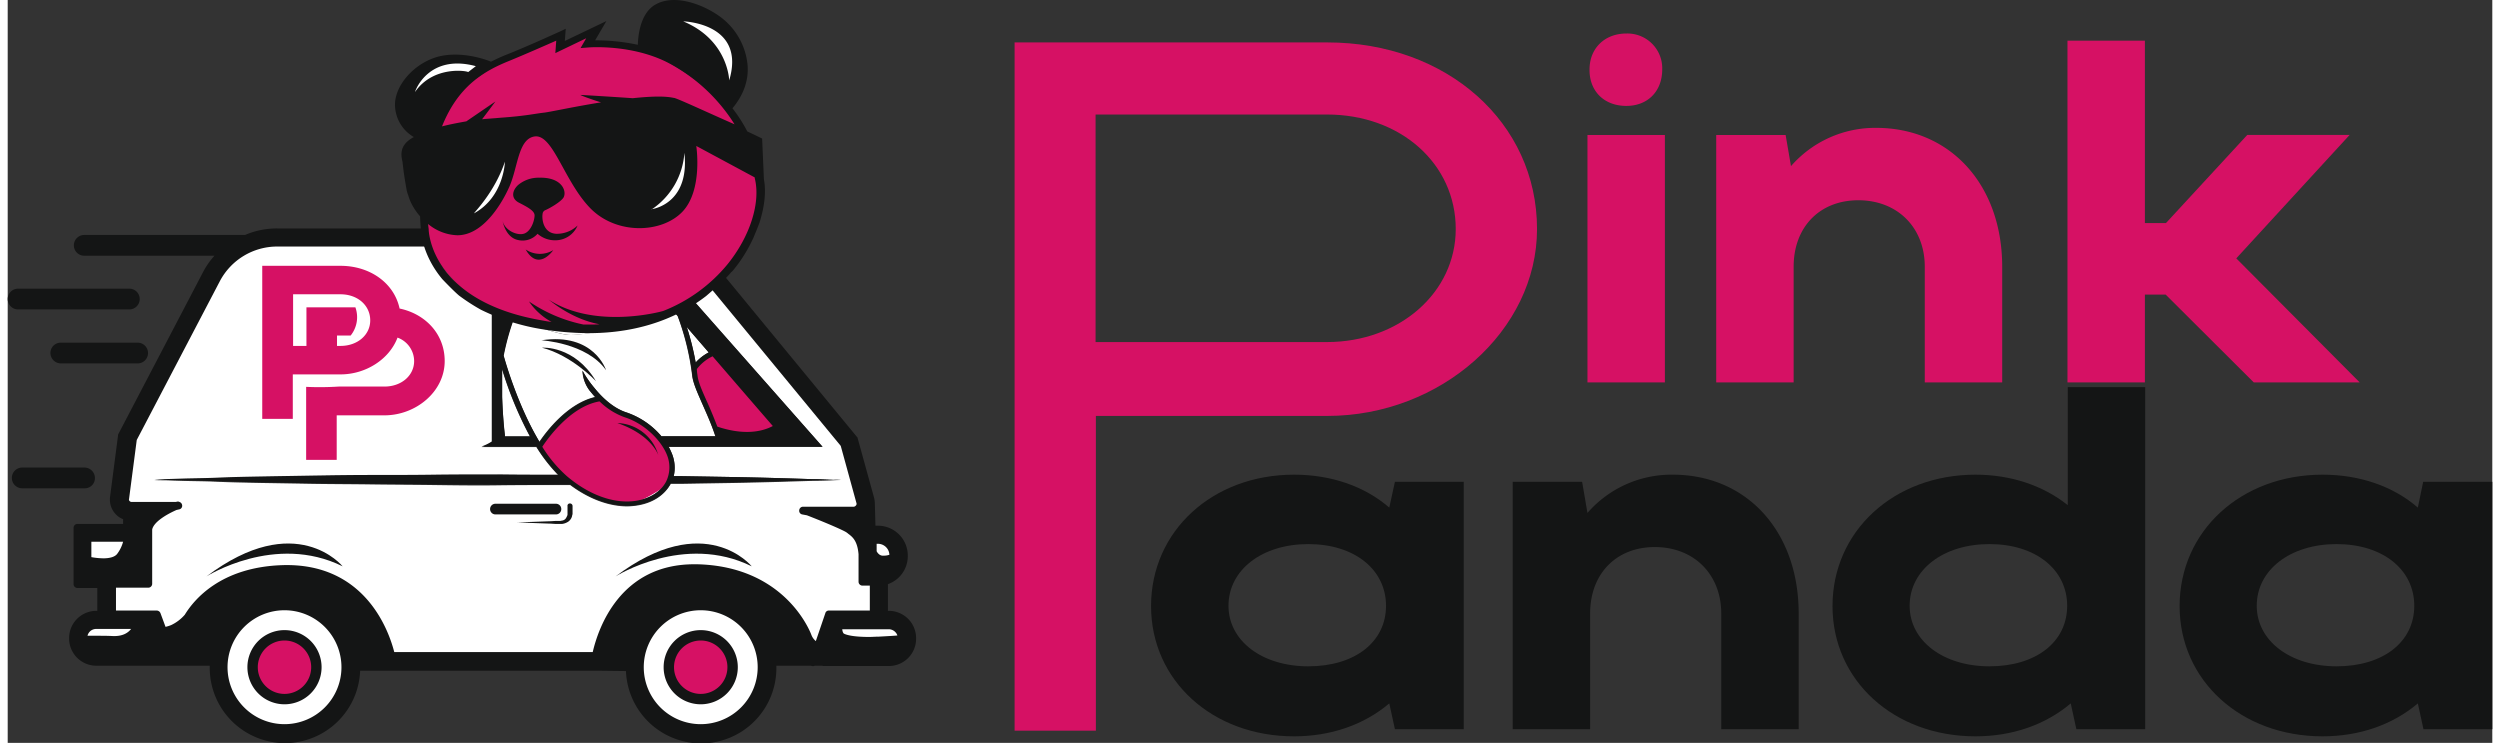 <svg xmlns="http://www.w3.org/2000/svg" width="175" height="52" viewBox="0 0 837.5 250.4"><rect x="0" y="0" width="837.5" height="250.4" fill="#333333" stroke="none"/><g id="a0db38d9-d5eb-4d95-943f-93a4189a1cd9" data-name="Слой 2"><g id="e74ce7bc-800c-4214-aa30-de644ab987d9" data-name="Layer 1"><path d="M444.8,14.3H339.4v232h27.4V140.2h78c38.3,0,70.7-28.8,70.7-63C515.5,41.3,485.1,14.3,444.8,14.3Zm43.3,62.9c0,21.4-19,38.1-43.4,38.1h-78V38.6h78C469.5,38.6,488.1,55.2,488.1,77.2Z" fill="#d61164"/><rect x="532.5" y="45.5" width="26.1" height="83.4" fill="#d61164"/><path d="M545.6,35.7c7.2,0,12.1-4.9,12.1-12.3a11.72,11.72,0,0,0-12.1-12.1c-7.3,0-12.4,5-12.4,12.1C533.1,30.7,538.1,35.7,545.6,35.7Z" fill="#d61164"/><path d="M629.8,43.1A37.68,37.68,0,0,0,601.1,56l-1.8-10.5H575.9v83.4H602v-39c0-13.4,8.8-22.4,21.8-22.4,13.2,0,22.4,9.2,22.4,22.4v39h26.1v-39C672.3,62.3,654.8,43.1,629.8,43.1Z" fill="#d61164"/><polygon points="751.2 87.09 789.4 45.49 754.9 45.49 727.5 75.19 720.4 75.19 720.4 13.7 694.3 13.7 694.3 128.9 720.4 128.9 720.4 99.3 727.4 99.3 757.1 128.9 792.8 128.9 751.2 87.09" fill="#d61164"/><path d="M465.7,171.1c-8.3-7.2-19.6-11.1-32.1-11.1-27.5,0-48.2,19-48.2,44.3,0,25.1,20.7,43.9,48.2,43.9,12.4,0,23.6-3.9,32.1-11.1l1.9,8.7h23.2V162.4H467.6Zm-27.3,53.5c-15.6,0-26.9-8.6-26.9-20.4,0-12.1,11.3-20.8,26.9-20.8s26.2,8.6,26.2,20.8S454.1,224.6,438.4,224.6Z" fill="#141515"/><path d="M561.2,160a37.53,37.53,0,0,0-28.7,12.9l-1.8-10.5H507.3v83.4h26.1v-39c0-13.4,8.8-22.4,21.8-22.4,13.2,0,22.4,9.2,22.4,22.4v39h26.1v-39C603.7,179.2,586.3,160,561.2,160Z" fill="#141515"/><path d="M694.3,170.2c-8.3-6.6-19.2-10.2-31-10.2-27.5,0-48.2,19-48.2,44.3,0,25.1,20.7,43.9,48.2,43.9,12.4,0,23.6-3.9,32.1-11.1l1.9,8.7h23.2V130.5H694.4v39.7ZM668,224.6c-15.6,0-26.9-8.6-26.9-20.4,0-12.1,11.3-20.8,26.9-20.8s26.2,8.6,26.2,20.8S683.7,224.6,668,224.6Z" fill="#141515"/><path d="M814.2,162.4l-1.8,8.7c-8.3-7.2-19.6-11.1-32.1-11.1-27.5,0-48.2,19-48.2,44.3,0,25.1,20.7,43.9,48.2,43.9,12.4,0,23.6-3.9,32.1-11.1l1.9,8.7h23.2V162.4ZM785,224.6c-15.6,0-26.9-8.6-26.9-20.4,0-12.1,11.3-20.8,26.9-20.8s26.2,8.6,26.2,20.8S800.7,224.6,785,224.6Z" fill="#141515"/><path d="M93.3,204.4a20.5,20.5,0,1,0,20.5,20.5A20.53,20.53,0,0,0,93.3,204.4Z" fill="#fff"/><path d="M167.6,147.1H176a125.3,125.3,0,0,1-9.4-22.7v9.2q.3,6.6.9,12.9C167.6,146.6,167.6,146.8,167.6,147.1Z" fill="#fff"/><path d="M90.5,81.7A23.36,23.36,0,0,0,69.9,94.1L41.8,147.9l-2.6,20.2a2.38,2.38,0,0,0,.5,1.8,2.14,2.14,0,0,0,1.7.8H56.3a2.8,2.8,0,0,1,.6-.1.31.31,0,0,0-.2.1h.5l-1,.2c-2.2.9-8.4,3.9-9.1,7.7v18.3H34.9v10.3H50l2.1,5.5a6.44,6.44,0,0,0,3.2-.7,14,14,0,0,0,5.3-3.9c2.9-4.9,11.4-15.5,31.7-16.2,27.9-1,35.3,23.1,36.7,29.3h69c1.3-6.3,8.1-30.2,34.2-29.6,28.7.7,36.8,21.5,37.3,23,1,2,2.3,3.6,3.7,2.9l3.5-10.3h15.1V196.1H288v-9.4c-.5-5.7-2.9-7-4.4-8.2s-11.5-5.1-13.9-6.1l-1.7-.3h17.1a2.14,2.14,0,0,0,1.8-.9,2.25,2.25,0,0,0,.4-1.9l-5.4-19.6L233,90.3a16.61,16.61,0,0,0-1.3-1.4c0,.1-.1.1-.1.2h0l.1.4s-.4,5.5-.3,5.7a35.25,35.25,0,0,1-4.4,1.1l-.2.2,47.8,54.1H222.8a20,20,0,0,1,1,2.1,12.56,12.56,0,0,1,.7,7.8h2.7l17.5.3c10.9.2,19.9.5,26.2.7,3.2.1,5.7.2,7.4.2s2.6.1,2.6.1-.9,0-2.6.1-4.2.2-7.4.2c-6.3.2-15.4.5-26.2.7l-17.5.3h-3.7c-2.1,3.8-5.9,6.3-10.7,7.2a25.79,25.79,0,0,1-3.9.4c-6.3,0-13-2.5-19.3-7.2h-2.8c-7.1,0-14.4,0-21.6.1s-14.5,0-21.6-.1-14.1-.1-20.9-.2-13.3-.1-19.6-.2l-17.5-.3c-5.4-.1-10.4-.2-14.8-.4s-8.3-.2-11.4-.3-5.7-.2-7.4-.2-2.6-.1-2.6-.1.9,0,2.6-.1,4.2-.2,7.4-.2,7-.2,11.4-.3,9.4-.3,14.8-.4l17.5-.3c6.2-.1,12.8-.2,19.6-.2s13.8-.1,20.9-.1,14.4,0,21.6-.1c6.8,0,13.7,0,20.4.1a54.7,54.7,0,0,1-7.4-9.5H159.7a13.84,13.84,0,0,0,3.5-1.7V98s-2.6-.4-2.7-.4-3.6-9.2-3.4-9.6,1.2-3.9,1.2-3.9a9,9,0,0,1-1.4-2c0-.1-.1-.1-.1-.2H90.5Z" fill="#fff"/><path d="M38,187.5c2.3-3.1,2.4-5.4,2.4-6.2H26.9v7.5C28.8,189.3,35.6,190.7,38,187.5Z" fill="#fff"/><path d="M25.4,215.1v.1a.9.9,0,0,0,.1.5c1.5-.1,5.2-.1,10,0,5.6.2,7.5-2.9,8.4-5h-14A4.4,4.4,0,0,0,25.4,215.1Z" fill="#fff"/><path d="M188.6,160.6c7.7,6.5,16.4,9.5,23.8,8.1,4.3-.8,7.7-3,9.5-6.3a10.12,10.12,0,0,0,.3-9c-2.2-5.4-8.1-10.8-14.1-12.6a22.06,22.06,0,0,1-8.6-5.4c-9.9,1.6-17.7,12.9-19.3,15.3A51.06,51.06,0,0,0,188.6,160.6Z" fill="#fff"/><path d="M160.4,97.4c.1,0,2.7.4,2.7.4A19.34,19.34,0,0,1,158.4,87a29,29,0,0,1-.2-3.1s-1,3.4-1.2,3.9S160.3,97.4,160.4,97.4Z" fill="#fff"/><path d="M231.5,95.1c0-.2.3-5.7.3-5.7l-.1-.4h0a34,34,0,0,1-4.2,6.7c-.1.2-.3.3-.4.5A23.54,23.54,0,0,0,231.5,95.1Z" fill="#fff"/><path d="M173.5,108.1c0,.2,11.1,4.5,15.8,4.8s28.1-3.8,29.2-5.4a38,38,0,0,0,2.9-5.9c-5.5,4.2-13.9,8.2-26,8.2a63.84,63.84,0,0,1-10.5-.9,42.71,42.71,0,0,1-13.2-4.2l.1.1C171.7,104.7,173.5,107.9,173.5,108.1Z" fill="#fff"/><path d="M156.7,82a14.29,14.29,0,0,0,1.4,2C157.6,83.3,157.1,82.6,156.7,82Z" fill="#fff"/><path d="M179.2,148.9c2.3-3.4,9.4-12.9,18.8-15.1-.7-.7-1.3-1.5-1.9-2.2a11.86,11.86,0,0,1-2.4-6.7,38.73,38.73,0,0,0,4,5.8c2.6,3.2,6.5,6.9,10.9,8.3a26.74,26.74,0,0,1,11.7,8h18.2c-1.4-4.3-3.1-7.9-4.7-11.6s-2.8-6.4-3.1-8.8a88.2,88.2,0,0,0-4.9-20.1c-1.9-2.2-3.3-3.9-4.2-5-.1,0-.1.1-.2.1a50.35,50.35,0,0,1-2.9,5.9c-1.1,1.6-24.6,5.6-29.2,5.4s-15.8-4.6-15.8-4.8-1.8-3.4-1.8-3.4l-.1-.1a79.3,79.3,0,0,0-4.5,15.2C167.8,122.4,172,136.9,179.2,148.9Z" fill="#fff"/><path d="M257.9,143.7c-4.7-5.4-12.8-14.8-20.3-23.5a15.25,15.25,0,0,0-5.3,4.3,12.31,12.31,0,0,1,.2,2c.2,2.1,1.4,4.9,2.9,8.3,1.1,2.6,2.5,5.6,3.7,9.2C247.4,146.7,253.7,145.9,257.9,143.7Z" fill="#fff"/><path d="M236.3,118.8c-2.6-3.1-5.2-6-7.4-8.6a100,100,0,0,1,3,12A15.37,15.37,0,0,1,236.3,118.8Z" fill="#fff"/><path d="M209.3,82.5Z" fill="#fff"/><path d="M293,187.9c1.4,1.2,4,.6,5.5.1v-.7a5.16,5.16,0,0,0-5.2-5.2h-1.7v4.1A10.48,10.48,0,0,0,293,187.9Z" fill="#fff"/><path d="M233.6,204.4a20.5,20.5,0,1,0,20.5,20.5A20.53,20.53,0,0,0,233.6,204.4Z" fill="#fff"/><path d="M281.3,214.7c2.1,1.1,6.8,1.4,12.4,1.2s6.8-.4,7.5-.8c.1,0,.1-.1.2-.1a4.38,4.38,0,0,0-4.3-4.2H280C279.9,212.1,280,214,281.3,214.7Z" fill="#fff"/><path d="M179.9,150.2s5.4-8.4,7.2-9.6,7.5-4.2,9-4.9,2.4-1,2.7-.9,3.8,2.1,6,3.5a41.69,41.69,0,0,0,8.7,4c2,.6,7.1,4.9,9.2,9.2s1,10.6.1,11.5-6.8,4.6-9.1,5.5-6.3,2.4-8.8,1.5-7.3-2.4-10.6-4.7-8.4-5.4-9.2-6.3-3.3-3.8-3.4-4-2.3-4.5-2.3-4.5Z" fill="#d61164"/><path d="M231.8,123.8a15.14,15.14,0,0,1,2.6-2.8c1-.6,2.7-1.8,3.1-1.6S259,143,259,143s-.1,2.6-3.4,2.9-10.8.1-12.8-.4-4.2-.7-4.6-1.8-3.2-8.5-3.8-9.9a26,26,0,0,1-2.1-5.1c-.3-1.7-1.5-4.6-1.3-4.6A2.19,2.19,0,0,0,231.8,123.8Z" fill="#d61164"/><path d="M67,194.3s23.1-14.7,45.9-3.4C112.9,190.9,97.2,171.5,67,194.3Z" fill="#141515"/><path d="M186.6,171.6a1.79,1.79,0,0,0-1.8-1.8H164.4a1.8,1.8,0,1,0,0,3.6h20.4A1.79,1.79,0,0,0,186.6,171.6Z" fill="#141515"/><circle cx="93.4" cy="224.6" r="10.4" fill="#d61164"/><circle cx="234.1" cy="224.6" r="10.4" fill="#d61164"/><path d="M93.3,212.4a12.5,12.5,0,1,0,12.5,12.5A12.5,12.5,0,0,0,93.3,212.4Zm0,21.5a9,9,0,1,1,9-9A9,9,0,0,1,93.3,233.9Z" fill="#141515"/><path d="M233.6,212.4a12.5,12.5,0,1,0,12.5,12.5A12.5,12.5,0,0,0,233.6,212.4Zm0,21.5a9,9,0,1,1,9-9A9,9,0,0,1,233.6,233.9Z" fill="#141515"/><path d="M180.1,117.2c10.1,2.6,18.2,11.3,18.2,11.3C191,116.3,180.1,117.2,180.1,117.2Z" fill="#141515"/><path d="M179.9,114.7c-.2,0,15.3.8,21.8,10.1C201.7,124.8,197.7,112,179.9,114.7Z" fill="#141515"/><path d="M189.5,169.7a.77.77,0,0,0-.8.9v2.5h0v.1c0,.2,0,.5-.1.6a4.07,4.07,0,0,1-.6,1.1,2,2,0,0,1-1.3.6,2.48,2.48,0,0,1-.9.1h-1c-.7,0-1.4.1-2.1.1l-11,.4,11,.4c.7,0,1.4.1,2.1.1h2.1a4.85,4.85,0,0,0,2.1-.8,3.35,3.35,0,0,0,1.2-1.7,4.54,4.54,0,0,1,.2-.8v-.1h0v-2.7A.88.88,0,0,0,189.5,169.7Z" fill="#141515"/><path d="M204.9,194.3s23.1-14.7,45.9-3.4C250.8,190.9,235.1,171.5,204.9,194.3Z" fill="#141515"/><path d="M205.5,142.6c11.6,4,13.8,10.8,13.8,10.8A14.83,14.83,0,0,0,205.5,142.6Z" fill="#141515"/><path d="M96.1,126.2h16.1c8.4,0,16.4-5,19.2-12.4a8.48,8.48,0,0,1,5.6,7.9c0,4.9-4.3,8.6-10,8.6H111.6a102.14,102.14,0,0,1-11,.1V155h10.3V140H127c10.5,0,20.3-7.9,20.3-18.3,0-9.2-6.6-15.9-15.2-17.7-1.9-8.8-10.2-14.4-19.9-14.4H85.8v51.6H96.1Zm0-27h16.1c5.7,0,10,3.7,10,8.8,0,4.9-4.3,8.6-10,8.6H111v-3.5h4.6a9.86,9.86,0,0,0,1.6-9.5H100.7v13H96.2V99.2Z" fill="#d61164"/><path d="M154.6,73.7a24.94,24.94,0,0,0,.7,4.5h0C155,76.4,154.7,74.8,154.6,73.7Z" fill="none"/><path d="M41,104.3a3.5,3.5,0,1,0,0-7H3.5a3.5,3.5,0,0,0,0,7Z" fill="#141515"/><path d="M14.4,119a3.54,3.54,0,0,0,3.5,3.5H43.8a3.5,3.5,0,1,0,0-7H17.9A3.48,3.48,0,0,0,14.4,119Z" fill="#141515"/><path d="M29.4,161.1a3.54,3.54,0,0,0-3.5-3.5H4.9a3.5,3.5,0,0,0,0,7h21A3.42,3.42,0,0,0,29.4,161.1Z" fill="#141515"/><path d="M297,205.9h-.3v-9a10,10,0,0,0,6.7-9.5v-.1a10.07,10.07,0,0,0-10.1-10.1h-.8l-.2-7.3v-.1a11,11,0,0,0-.2-1.8l-5.6-20.3c0-.2-.1-.3-.3-.5l-47-57.1c0-.1-.1-.1-.2-.1-1.4,1.3-2.9,2.6-4.4,3.8-.1.1-.2.1-.2.2a.1.1,0,0,0,.1.1l46.3,56.2,5.3,19.3a.78.78,0,0,1-.2.8,1,1,0,0,1-.7.4H268.1a1.3,1.3,0,0,0-1.3,1.2,1.25,1.25,0,0,0,1,1.4l1.6.3c7.2,2.8,12.6,5.2,13.4,5.8.1.1.3.2.5.4,1.5,1.1,3.1,2.4,3.5,6.9v9.3a1.32,1.32,0,0,0,1.3,1.3h2.5v8.4H276.8a1.2,1.2,0,0,0-1.2.9l-3.2,9.4a5,5,0,0,1-1.5-2.1c-.6-1.6-9.2-23.1-38.5-23.8h-1c-24.9,0-32.3,21.4-34.2,29.6H130.3c-2.1-8.2-10.5-30.2-37.8-29.3-20.9.7-29.8,11.8-32.8,16.7a13.92,13.92,0,0,1-4.6,3.5,13,13,0,0,1-1.9.6l-1.7-4.6a1.4,1.4,0,0,0-1.2-.9H36.5v-7.7H47.4a1.32,1.32,0,0,0,1.3-1.3V178.5c.5-2.5,4.6-5,8.2-6.6l.9-.2a1.22,1.22,0,0,0,1-1.4,1.3,1.3,0,0,0-.9-1.1,1.06,1.06,0,0,0-.8-.1l-.5.1H41.8a.91.91,0,0,1-.7-.3.66.66,0,0,1-.2-.7l2.6-19.9,28-53.5A21.86,21.86,0,0,1,90.9,83.1h56.4a12.59,12.59,0,0,1-.4-6.1h-56A27.23,27.23,0,0,0,80,79.2H25.8a3.5,3.5,0,1,0,0,7H69.7a26,26,0,0,0-4,5.8L37.3,146.3a.6.6,0,0,0-.1.4l-2.7,20.8a7.13,7.13,0,0,0,1.7,5.6,6.62,6.62,0,0,0,2.7,1.9v1.6H23.5a1.32,1.32,0,0,0-1.3,1.3v19a1.32,1.32,0,0,0,1.3,1.3h6.7v7.7h-.3a9.18,9.18,0,0,0-9.2,9.2v.1a9.18,9.18,0,0,0,9.2,9.2H68.1v.5a25.36,25.36,0,0,0,50.7,1.2h81.5l8.1.1a25.36,25.36,0,0,0,50.7-1.2v-.6h11.7a1.27,1.27,0,0,0,1.2,0h2.5c.1,0,.3.1.4.1H297a9.18,9.18,0,0,0,9.2-9.2v-.1A9.2,9.2,0,0,0,297,205.9ZM28.2,187.8v-5.2H38.9a11.91,11.91,0,0,1-2,4.1c-.9,1.2-3,1.5-4.6,1.5A24.77,24.77,0,0,1,28.2,187.8Zm7.3,26.6c-1.9-.1-3.8-.1-5.6-.1h-3a3,3,0,0,1,2.9-2.3H41.6C40.5,213.4,38.7,214.5,35.5,214.4Zm57.8,29.7a19.2,19.2,0,1,1,19.2-19.2A19.2,19.2,0,0,1,93.3,244.1Zm140.3,0a19.2,19.2,0,1,1,19.2-19.2A19.2,19.2,0,0,1,233.6,244.1Zm59.3-60.8h.4a3.87,3.87,0,0,1,3.9,3.7,5.82,5.82,0,0,1-1.9.3,2.08,2.08,0,0,1-1.5-.4,3.13,3.13,0,0,1-.9-1.1Zm.7,31.3c-1.1,0-2.2.1-3.2.1-5.5,0-7.7-.7-8.5-1.1-.2-.1-.5-.5-.6-1.5H297a3.13,3.13,0,0,1,2.9,2.1C299,214.3,297.2,214.4,293.6,214.6Z" fill="#141515"/><path d="M278.3,161.7c-1.7-.1-4.2-.2-7.4-.2-6.3-.2-15.4-.5-26.2-.7l-17.5-.3h-2.7a12.56,12.56,0,0,0-.7-7.8,20,20,0,0,0-1-2.1h51.9L229,98.8a23.58,23.58,0,0,1-3.4,2.4,26.94,26.94,0,0,1-2.9,1.6c.8,1,1.9,2.3,3.2,3.8a83.24,83.24,0,0,1,4.9,20.1c.3,2.4,1.5,5.2,3.1,8.8s3.3,7.3,4.7,11.6H220.4a26.47,26.47,0,0,0-11.7-8c-4.5-1.4-8.3-5-10.9-8.3a33.71,33.71,0,0,1-4-5.8,11.86,11.86,0,0,0,2.4,6.7c.6.7,1.2,1.5,1.9,2.2-9.4,2.2-16.5,11.7-18.8,15.1-7.2-12-11.4-26.6-12.1-29.1a82.58,82.58,0,0,1,4.2-14.4,4.18,4.18,0,0,1-1-.4c-2.5-1.4-4.7-3.3-7.2-4.7v48.4a15.73,15.73,0,0,1-3.5,1.7h18.5a54.7,54.7,0,0,0,7.4,9.5c-6.7,0-13.6,0-20.4-.1-7.2,0-14.5,0-21.6.1s-14.1.1-20.9.1-13.3.1-19.6.2l-17.5.3c-5.4.1-10.4.2-14.8.4s-8.3.2-11.4.3-5.7.2-7.4.2-2.6.1-2.6.1.9,0,2.6.1,4.2.2,7.4.2,7,.2,11.4.3,9.4.3,14.8.4l17.5.3c6.2.1,12.8.2,19.6.2s13.8.1,20.9.2,14.4,0,21.6.1,14.5,0,21.6-.1h2.8c6.3,4.7,13,7.2,19.3,7.2a16.65,16.65,0,0,0,3.9-.4c4.8-.9,8.7-3.4,10.7-7.2h3.7l17.5-.3c10.9-.2,19.9-.5,26.2-.7,3.2-.1,5.7-.2,7.4-.2s2.6-.1,2.6-.1A10.45,10.45,0,0,1,278.3,161.7Zm-49.4-51.5c2.2,2.6,4.7,5.5,7.4,8.6a15.37,15.37,0,0,0-4.4,3.4A84,84,0,0,0,228.9,110.2Zm6.5,24.5c-1.5-3.4-2.7-6.1-2.9-8.3a13.55,13.55,0,0,1-.2-2,14.41,14.41,0,0,1,5.3-4.3c7.5,8.7,15.7,18.2,20.3,23.5-4.1,2.2-10.4,3-18.7.2C237.9,140.4,236.6,137.3,235.4,134.7Zm-67.8,12.4v-.6c-.5-4.1-.8-8.5-.9-12.9v-9.2a125.3,125.3,0,0,0,9.4,22.7Zm54.3,15.3c-1.8,3.3-5.2,5.5-9.5,6.3-7.4,1.4-16.1-1.6-23.8-8.1a44.07,44.07,0,0,1-8.4-10c1.5-2.3,9.3-13.6,19.3-15.3a23.27,23.27,0,0,0,8.6,5.4c6,1.9,11.9,7.2,14.1,12.6A11,11,0,0,1,221.9,162.4Z" fill="#141515"/><path d="M158.1,21.2a26,26,0,0,0-6.5-.9c-11.7,0-15.4,9.8-15.4,10.7v3.7l2.1-3c4-5.8,10.2-6.7,13.5-6.7a14.68,14.68,0,0,1,2.7.2l.4.8,5.4-4.3Z" fill="#fff"/><path d="M156.8,70.5c-.6.7-.8.9-.8,1.3v1.9l1.7-.9c10.5-5.7,11-17.8,11-18.3l.2-7.5-2.4,7.1A47.35,47.35,0,0,1,156.8,70.5Z" fill="#fff"/><path d="M228.5,51.4l.8-.1-.6.1.6-.1-2.2.3h0a23.85,23.85,0,0,1-10.4,17.9l-4.3,2.9,5.1-.9c1.4-.2,13.7-2.9,11.9-20.2Z" fill="#fff"/><path d="M242.9,13c-4.8-6.6-14.7-6.9-15.2-6.9l-6-.1,5.6,2.3c14.3,5.9,14.8,18.3,14.8,18.9l.1,7.2,2.1-6.9C246,21.5,245.6,16.6,242.9,13Z" fill="#fff"/><path d="M143.7,46.7c0-1.2,3.5-14.1,9.3-17.3a74.53,74.53,0,0,0,11.9-8.2c.8-.8,21-9.6,21-9.6v3.5l12.4-4.4s-3.4,4-2.9,4,13-.3,21.5,3.4S242,32.4,247.3,43.5c0,0,1.9,3-5,1.3s-24.1-2.7-31.3-2.5-22.7-1.3-33.5-.2-27.4,8.1-29.4,7.9S143.7,46.7,143.7,46.7Z" fill="#d61164"/><path d="M141.1,69.2c-.1,2,.1,11,1.6,15.1s11.6,15.3,14.7,17.2,13.3,6.6,20,7.7a151.38,151.38,0,0,0,26.2,1.3c7-.4,25.1-5.9,32-12.7S247.8,84.2,249.8,80a45.61,45.61,0,0,0,3.5-12.6c.4-3.1.3-7.6-.8-10s-20.1-12.6-20.7-11.9-1.3,2.7-1.5,8.5a41.42,41.42,0,0,1-2.8,14c-1.6,4.4-8.3,8.4-13.2,7.2s-6.3,0-12.3-7.4-9.5-12.1-12.6-16.3-7.6-14.9-13-9.8-5.4,6.7-6.5,13.6-2.1,10.2-4.3,12.9-2.2,4.1-5.7,4.6-5.9.8-9.8-.8C146.3,70.6,141.1,69.2,141.1,69.2Z" fill="#d61164"/><path d="M184.8,78.8c-4.3-.3-4.8-5-4.5-6.7a1.48,1.48,0,0,1,1-1.3c1-.4,5.2-2.7,6.1-4.3,1.1-2.2-.7-6.8-8.2-6.6a10.71,10.71,0,0,0-7.2,2.5c-2,1.9-2.4,4.5.3,5.9s5.3,2.7,5.3,4.3-1.1,5.2-3.4,6.1-6.7-1-7.4-4.3c0,0,.9,5.6,5.2,6.5a6.69,6.69,0,0,0,6.6-2.1,8.89,8.89,0,0,0,5.8,2.2,8.14,8.14,0,0,0,7.7-5A10.07,10.07,0,0,1,184.8,78.8Z" fill="#141515"/><path d="M174.6,84.1c4.3,7.6,9.3.2,9.3.2A8.6,8.6,0,0,1,174.6,84.1Z" fill="#141515"/><path d="M254.9,60.4l-.6-13.7s-1.4-.7-5-2.4a49.71,49.71,0,0,0-5-7.8c3.7-4.4,5.5-9.4,5.1-14.5a22.82,22.82,0,0,0-7.8-15.2c-5.2-4.5-16.1-9.3-23.2-5.3-5.2,2.9-5.9,10.5-6,13.6a67,67,0,0,0-13.8-1.5H198l3.8-6.5-14,6.7.3-4.1-2.1,1c-.1,0-10,4.6-17.8,7.7-1.8.7-3.5,1.5-5.3,2.4-.4-.2-8.4-3.5-16.5-2-8.9,1.7-16.6,10.2-15.8,17.6a12.68,12.68,0,0,0,6.3,9.8c-5.3,2.8-4.2,6.5-3.8,8.5,0,0,.1,1,.3,2.6s.6,4.1,1.1,6.9h0a9.83,9.83,0,0,0,.5,1.6,16.52,16.52,0,0,0,1.8,4.1,19.09,19.09,0,0,0,2.2,3c.1,2.7.3,4.4.3,4.7,0,.9.6,8.6,7.2,16.5,0,0,3.5,3.7,5.6,5.5a66.84,66.84,0,0,0,7.4,4.8,72.65,72.65,0,0,0,20.2,6.5,100.13,100.13,0,0,0,16.1,1.4c18.5,0,31.3-6.1,39.6-12.5h0s6.6-5.6,8.5-8.1h.1c.2-.3.5-.5.7-.8a48.2,48.2,0,0,0,6.4-10.2c.1-.1.6-1.4,1.2-2.8.4-1,.8-2,1.1-2.8h0C255.1,69.7,255.7,64.7,254.9,60.4Zm-26.8-8.9c1.7,15.8-8.7,18.6-10.9,19l-.1.1h-.3a1,1,0,0,0,.4-.1A25,25,0,0,0,228.1,51.5ZM224.5,33c-3.1-.7-8.1-.5-13.8.1-7.2-.5-17.2-1.1-17.6-1.1s3.3,1.4,6.9,2.5c-9.4,1.5-17.9,3.4-19.5,3.5-3.3.4-6.1,1.1-14.6,1.7-2.1.2-4.1.3-6,.5,2-2.6,4.5-6,4.5-6l-9.8,6.7c-2.8.5-5.5,1-8.2,1.7,5.4-13.5,14-18.6,22.7-22.1,5.6-2.3,12.4-5.3,15.8-6.8l-.3,4.2,10.4-5-1.9,3.3,2.6-.2s1.1-.1,2.9-.1c5.2,0,15.2.7,24.1,5.3A58.49,58.49,0,0,1,245,41.9C236.3,38.1,225,32.8,224.5,33ZM167.6,54.5s-.3,11.9-10.4,17.4C157.2,71.6,164.1,64.9,167.6,54.5ZM137.3,31c0-.3,4.5-13,20.5-8.7l-2.6,2C155,23.9,143.5,22,137.3,31Zm105.9-3.9s-.3-13.6-15.5-19.9C227.7,7.2,249,7.7,243.2,27.1ZM242.7,89A53.15,53.15,0,0,1,221,104.8c-.2.1-22.9,6.5-38.8-3.9.3.1,7.5,6.6,17.3,8.4-1.2.1-2.4.1-3.7.1h-1.7a50.76,50.76,0,0,1-18.4-7.8,21.85,21.85,0,0,0,7.6,6.9c-1.1-.1-2.1-.3-3.2-.5-37.2-6.4-38.2-29.7-38.2-30.7v-.1s-.1-.7-.2-1.7a16.22,16.22,0,0,0,9.9,3.8c8.9,0,15.3-11.3,17.6-16.6,2.8-6.5,2.9-15.9,8.4-16.7,6.2-.9,9.9,15,18.7,24.1s24.1,8.6,31.1,1.3,4.7-22.2,4.7-22.2l19.7,10.6V60C253.9,68.3,250.2,79.7,242.7,89Z" fill="#141515"/></g></g></svg>